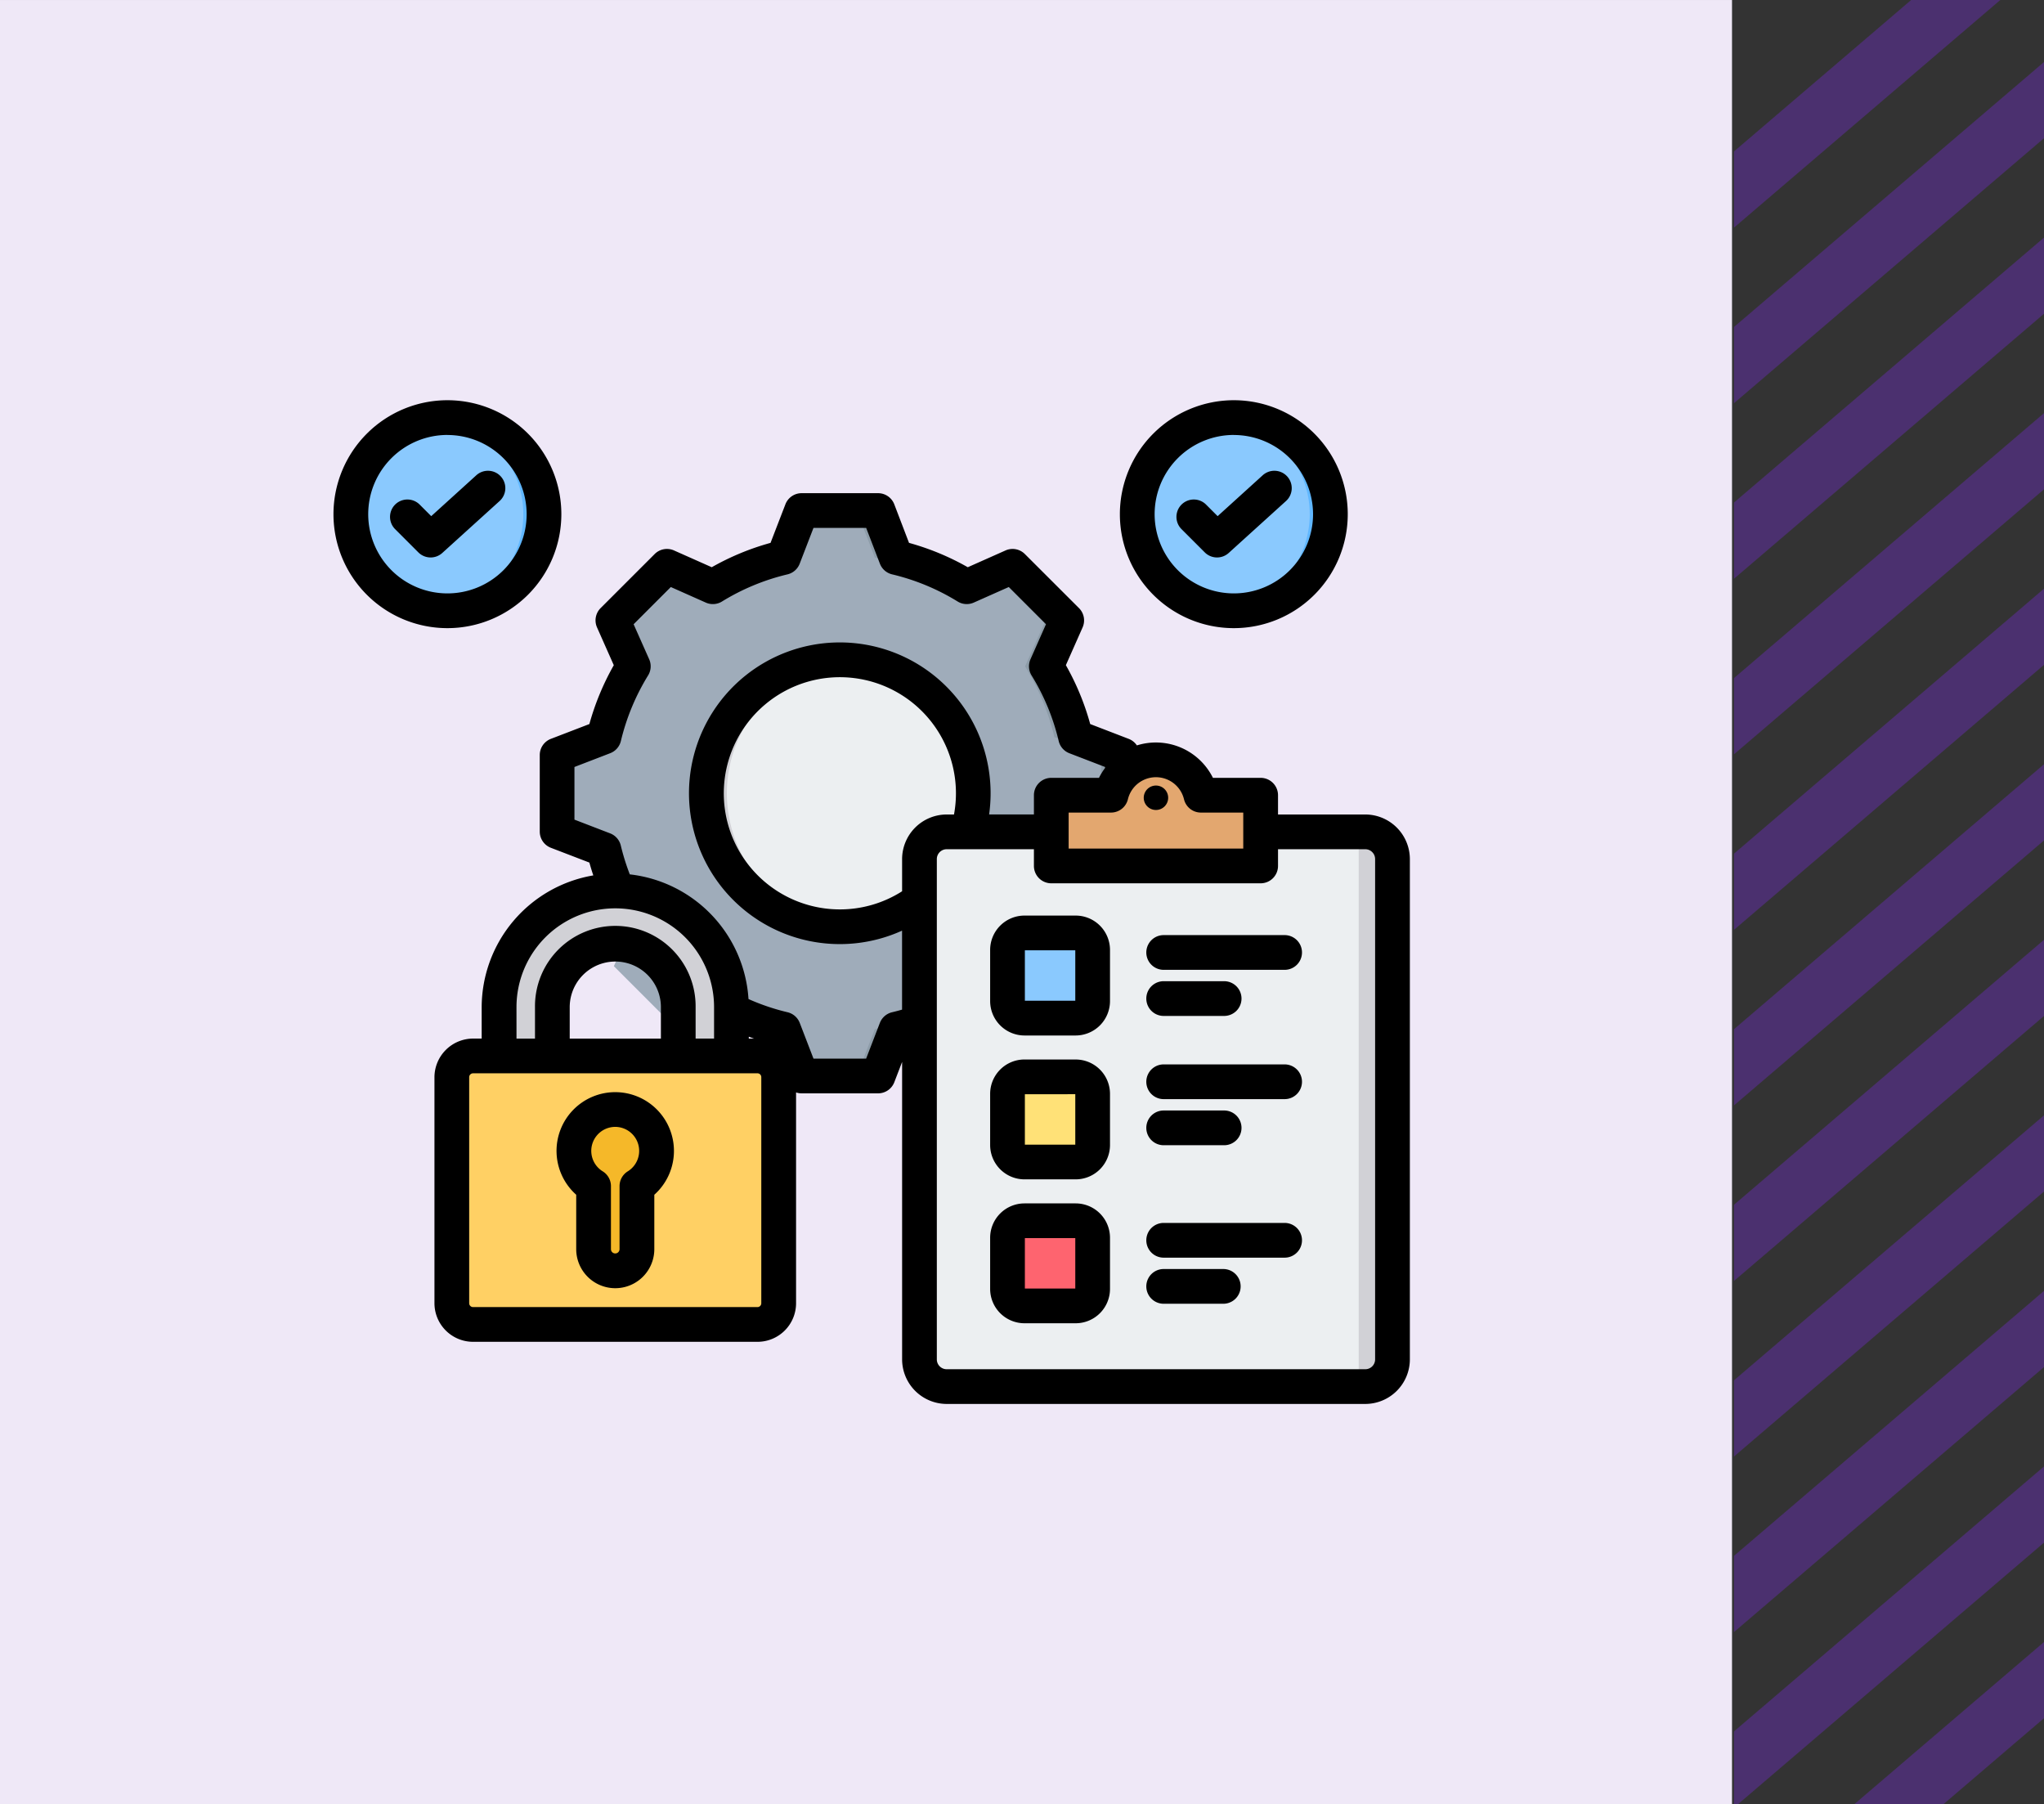 <svg xmlns="http://www.w3.org/2000/svg" xmlns:xlink="http://www.w3.org/1999/xlink" width="190" height="167.667" viewBox="0 0 190 167.667">
  <rect x="0" y="0" width="190" height="167.667" fill="#333333" stroke="none"/>
  <defs>
    <clipPath id="clip-path">
      <rect id="Rectángulo_401573" data-name="Rectángulo 401573" width="28.836" height="167.666" transform="translate(0 -8)" fill="#692cb7"/>
    </clipPath>
    <clipPath id="clip-path-2">
      <rect id="Rectángulo_401572" data-name="Rectángulo 401572" width="72.283" height="261.91" fill="#692cb7"/>
    </clipPath>
    <clipPath id="clip-path-3">
      <rect id="Rectángulo_403255" data-name="Rectángulo 403255" width="100.051" height="100.051" transform="translate(1290.051 440)" fill="#fff" stroke="#707070" stroke-width="1"/>
    </clipPath>
  </defs>
  <g id="_10" data-name="10" transform="translate(-1230.051 -419.999)">
    <g id="Grupo_1101503" data-name="Grupo 1101503" transform="translate(1420.051 541.798) rotate(180)">
      <g id="Grupo_1099687" data-name="Grupo 1099687" transform="translate(0 -37.867)" clip-path="url(#clip-path)">
        <g id="Grupo_1099686" data-name="Grupo 1099686" transform="translate(-6.669 -54.734)" opacity="0.45" style="mix-blend-mode: multiply;isolation: isolate">
          <g id="Grupo_1099685" data-name="Grupo 1099685">
            <g id="Grupo_1099684" data-name="Grupo 1099684" clip-path="url(#clip-path-2)">
              <path id="Trazado_873516" data-name="Trazado 873516" d="M.729,22,90.783-1.142,89.711,4.695-.343,27.834Z" transform="matrix(0.898, -0.44, 0.44, 0.898, -10.337, 204.136)" fill="#692cb7"/>
              <path id="Trazado_873517" data-name="Trazado 873517" d="M.729,22,90.783-1.142,89.711,4.695-.343,27.834Z" transform="matrix(0.898, -0.44, 0.44, 0.898, -10.337, 187.82)" fill="#692cb7"/>
              <path id="Trazado_873518" data-name="Trazado 873518" d="M.729,22,90.783-1.142,89.711,4.695-.343,27.834Z" transform="matrix(0.898, -0.44, 0.44, 0.898, -10.337, 171.505)" fill="#692cb7"/>
              <path id="Trazado_873519" data-name="Trazado 873519" d="M.729,22,90.783-1.142,89.711,4.695-.343,27.834Z" transform="matrix(0.898, -0.44, 0.44, 0.898, -10.337, 155.19)" fill="#692cb7"/>
              <path id="Trazado_873520" data-name="Trazado 873520" d="M.729,22,90.783-1.142,89.711,4.695-.343,27.834Z" transform="matrix(0.898, -0.44, 0.44, 0.898, -10.337, 138.875)" fill="#692cb7"/>
              <path id="Trazado_873521" data-name="Trazado 873521" d="M.729,22,90.783-1.142,89.711,4.695-.343,27.834Z" transform="matrix(0.898, -0.44, 0.44, 0.898, -10.337, 122.559)" fill="#692cb7"/>
              <path id="Trazado_873522" data-name="Trazado 873522" d="M.729,22,90.783-1.142,89.711,4.695-.343,27.834Z" transform="matrix(0.898, -0.44, 0.44, 0.898, -10.337, 106.244)" fill="#692cb7"/>
              <path id="Trazado_873523" data-name="Trazado 873523" d="M.729,22,90.783-1.142,89.711,4.695-.343,27.834Z" transform="matrix(0.898, -0.44, 0.44, 0.898, -10.337, 89.929)" fill="#692cb7"/>
              <path id="Trazado_873524" data-name="Trazado 873524" d="M.729,22,90.783-1.142,89.711,4.695-.343,27.834Z" transform="matrix(0.898, -0.44, 0.44, 0.898, -10.337, 73.614)" fill="#692cb7"/>
              <path id="Trazado_873525" data-name="Trazado 873525" d="M.729,22,90.783-1.142,89.711,4.695-.343,27.834Z" transform="matrix(0.898, -0.44, 0.44, 0.898, -10.337, 57.299)" fill="#692cb7"/>
              <path id="Trazado_873526" data-name="Trazado 873526" d="M.729,22,90.783-1.142,89.711,4.695-.343,27.834Z" transform="translate(-10.337 40.983) rotate(-26.114)" fill="#692cb7"/>
            </g>
          </g>
        </g>
      </g>
      <rect id="Rectángulo_401574" data-name="Rectángulo 401574" width="161" height="167.666" transform="translate(29 -45.868)" fill="#efe8f7"/>
    </g>
    <g id="Enmascarar_grupo_1098720" data-name="Enmascarar grupo 1098720" transform="translate(-29 13.808)" clip-path="url(#clip-path-3)">
      <g id="Artboard441" transform="translate(1290.051 443.386)">
        <g id="Grupo_1101953" data-name="Grupo 1101953" transform="translate(0 0)">
          <g id="Grupo_1101952" data-name="Grupo 1101952" transform="translate(1.708 1.617)">
            <g id="Grupo_1101942" data-name="Grupo 1101942">
              <g id="Grupo_1101941" data-name="Grupo 1101941">
                <circle id="Elipse_11563" data-name="Elipse 11563" cx="8.977" cy="8.977" r="8.977" fill="#8ac9fe"/>
                <path id="Trazado_913086" data-name="Trazado 913086" d="M7.869,4.609a9.1,9.1,0,0,1,1.009-.056,8.977,8.977,0,1,1-1.009,17.9,8.978,8.978,0,0,0,0-17.842Z" transform="translate(0.1 -4.553)" fill="#60b7ff" fill-rule="evenodd"/>
              </g>
            </g>
            <g id="Grupo_1101944" data-name="Grupo 1101944" transform="translate(73.101)">
              <g id="Grupo_1101943" data-name="Grupo 1101943">
                <circle id="Elipse_11564" data-name="Elipse 11564" cx="8.977" cy="8.977" r="8.977" fill="#8ac9fe"/>
                <path id="Trazado_913087" data-name="Trazado 913087" d="M59.744,4.609a9.1,9.1,0,0,1,1.009-.056,8.977,8.977,0,1,1-1.009,17.9,8.978,8.978,0,0,0,0-17.842Z" transform="translate(-51.775 -4.553)" fill="#60b7ff" fill-rule="evenodd"/>
              </g>
            </g>
            <g id="Grupo_1101945" data-name="Grupo 1101945" transform="translate(19.178 8.644)">
              <path id="Trazado_913088" data-name="Trazado 913088" d="M47.327,15.04a22.393,22.393,0,0,1,6.566,2.722l4.267-1.893L63.188,20.9l-1.893,4.267a22.406,22.406,0,0,1,2.722,6.566l4.354,1.676v7.112l-4.354,1.676a22.423,22.423,0,0,1-2.722,6.563l1.893,4.267-5.027,5.03-4.267-1.9a22.406,22.406,0,0,1-6.566,2.725l-1.676,4.351H38.539L36.863,58.88A22.411,22.411,0,0,1,30.3,56.158l-4.267,1.9L21,53.024l1.9-4.264a22.476,22.476,0,0,1-2.725-6.566l-4.351-1.676V33.405l4.351-1.676A22.408,22.408,0,0,1,22.9,25.163L21,20.9l5.03-5.027L30.3,17.762a22.466,22.466,0,0,1,6.566-2.722l1.676-4.354h7.112Z" transform="translate(-15.823 -10.687)" fill="#9facba" fill-rule="evenodd"/>
              <path id="Trazado_913089" data-name="Trazado 913089" d="M53.947,16.505l1.434-.636L60.408,20.9l-1.893,4.267a22.406,22.406,0,0,1,2.722,6.566l4.354,1.676v7.112l-4.354,1.676a22.423,22.423,0,0,1-2.722,6.563l1.893,4.267-5.027,5.03-1.434-.636,4.394-4.394-1.9-4.267a22.412,22.412,0,0,0,2.722-6.563l4.354-1.676V33.405L59.167,31.73a22.4,22.4,0,0,0-2.722-6.566l1.9-4.267Zm-31.33,0,.636-.636,4.264,1.893c-.3.168-.6.341-.891.524Zm21.93-1.465a22.393,22.393,0,0,1,6.566,2.722l-1.176.524a29.3,29.3,0,0,0-7.46-3.246L40.8,10.687h2.07ZM27.52,56.158l-4.267,1.9-.636-.636,4.009-1.781q.438.27.894.521Zm23.594,0a22.406,22.406,0,0,1-6.566,2.725l-1.676,4.351H40.8l1.676-4.351a29.377,29.377,0,0,0,7.463-3.246Z" transform="translate(-13.043 -10.687)" fill="#8d9ca8" fill-rule="evenodd"/>
              <path id="Trazado_913090" data-name="Trazado 913090" d="M38.037,20.6a12.3,12.3,0,1,1-12.3,12.3,12.3,12.3,0,0,1,12.3-12.3Z" transform="translate(-11.765 -6.629)" fill="#eceff1" fill-rule="evenodd"/>
              <path id="Trazado_913091" data-name="Trazado 913091" d="M38.037,20.6c.28,0,.557.01.834.03a12.3,12.3,0,0,0,0,24.538c-.277.018-.555.027-.834.027a12.3,12.3,0,0,1,0-24.6Z" transform="translate(-11.765 -6.629)" fill="#d1d1d6" fill-rule="evenodd"/>
            </g>
            <g id="Grupo_1101950" data-name="Grupo 1101950" transform="translate(53.72 31.809)">
              <g id="Grupo_1101949" data-name="Grupo 1101949">
                <path id="Trazado_913092" data-name="Trazado 913092" d="M81.263,32.329H41.64a1.307,1.307,0,0,0-1.3,1.3v48.29a1.308,1.308,0,0,0,1.3,1.308H81.263a1.308,1.308,0,0,0,1.308-1.308V33.633A1.307,1.307,0,0,0,81.263,32.329Z" transform="translate(-40.336 -24.996)" fill="#eceff1" fill-rule="evenodd"/>
                <path id="Trazado_913093" data-name="Trazado 913093" d="M69.687,32.329H68.629v50.9h1.058a1.308,1.308,0,0,0,1.308-1.308V33.633a1.307,1.307,0,0,0-1.308-1.3Z" transform="translate(-28.759 -24.996)" fill="#d1d1d6" fill-rule="evenodd"/>
                <path id="Trazado_913094" data-name="Trazado 913094" d="M49.14,30.65h4.734a4.607,4.607,0,0,1,8.957,0h4.73a1.227,1.227,0,0,1,1.227,1.223v4.6A1.227,1.227,0,0,1,67.56,37.7H49.14a1.226,1.226,0,0,1-1.223-1.223v-4.6A1.226,1.226,0,0,1,49.14,30.65Z" transform="translate(-37.234 -27.125)" fill="#e3a76f" fill-rule="evenodd"/>
                <path id="Trazado_913095" data-name="Trazado 913095" d="M67.56,29.626a1.227,1.227,0,0,1,1.227,1.223v4.6a1.227,1.227,0,0,1-1.227,1.223H49.14a1.226,1.226,0,0,1-1.223-1.223h18.42a1.229,1.229,0,0,0,1.223-1.227Z" transform="translate(-37.234 -26.102)" fill="#c48958" fill-rule="evenodd"/>
                <g id="Grupo_1101946" data-name="Grupo 1101946" transform="translate(6.554 15.406)">
                  <path id="Trazado_913096" data-name="Trazado 913096" d="M45.932,38.058h7.223A.948.948,0,0,1,54.1,39v7.223a.945.945,0,0,1-.945.945H45.932a.945.945,0,0,1-.945-.945V39a.948.948,0,0,1,.945-.945Z" transform="translate(-44.987 -38.058)" fill="#8ac9fe" fill-rule="evenodd"/>
                  <path id="Trazado_913097" data-name="Trazado 913097" d="M49.7,38.058h1.527a.948.948,0,0,1,.945.945v7.223a.945.945,0,0,1-.945.945H49.7a.948.948,0,0,0,.945-.945V39a.95.95,0,0,0-.945-.945Z" transform="translate(-43.058 -38.058)" fill="#60b7ff" fill-rule="evenodd"/>
                </g>
                <g id="Grupo_1101947" data-name="Grupo 1101947" transform="translate(6.554 29.134)">
                  <path id="Trazado_913098" data-name="Trazado 913098" d="M45.932,47.8h7.223a.948.948,0,0,1,.945.945v7.227a.945.945,0,0,1-.945.941H45.932a.945.945,0,0,1-.945-.941V48.745A.948.948,0,0,1,45.932,47.8Z" transform="translate(-44.987 -47.8)" fill="#ffe177" fill-rule="evenodd"/>
                  <path id="Trazado_913099" data-name="Trazado 913099" d="M49.7,47.8h1.527a.948.948,0,0,1,.945.945v7.227a.945.945,0,0,1-.945.941H49.7a.947.947,0,0,0,.945-.941V48.745A.95.95,0,0,0,49.7,47.8Z" transform="translate(-43.058 -47.8)" fill="#ffd064" fill-rule="evenodd"/>
                </g>
                <g id="Grupo_1101948" data-name="Grupo 1101948" transform="translate(6.554 42.247)">
                  <path id="Trazado_913100" data-name="Trazado 913100" d="M45.932,57.105h7.223a.948.948,0,0,1,.945.945v7.227a.945.945,0,0,1-.945.941H45.932a.945.945,0,0,1-.945-.941V58.051A.948.948,0,0,1,45.932,57.105Z" transform="translate(-44.987 -57.105)" fill="#fe646f" fill-rule="evenodd"/>
                  <path id="Trazado_913101" data-name="Trazado 913101" d="M49.7,57.105h1.527a.948.948,0,0,1,.945.945v7.227a.945.945,0,0,1-.945.941H49.7a.947.947,0,0,0,.945-.941V58.051A.95.95,0,0,0,49.7,57.105Z" transform="translate(-43.058 -57.105)" fill="#fd4755" fill-rule="evenodd"/>
                </g>
              </g>
            </g>
            <g id="Grupo_1101951" data-name="Grupo 1101951" transform="translate(8.753 44.164)">
              <path id="Trazado_913102" data-name="Trazado 913102" d="M34.164,58.678l-5.148-.542v-11a6.1,6.1,0,1,0-12.194,0v11.54l-5.148-1.366V47.138a11.245,11.245,0,1,1,22.49,0Z" transform="translate(-7.097 -35.893)" fill="#d1d1d6" fill-rule="evenodd"/>
              <path id="Trazado_913103" data-name="Trazado 913103" d="M10.481,46.034H38.015a2.059,2.059,0,0,1,2.055,2.055V69.973a2.059,2.059,0,0,1-2.055,2.053H10.481a2.059,2.059,0,0,1-2.055-2.053V48.089A2.059,2.059,0,0,1,10.481,46.034Z" transform="translate(-8.426 -31.743)" fill="#ffd064" fill-rule="evenodd"/>
              <path id="Trazado_913104" data-name="Trazado 913104" d="M27.8,46.034h2.284a2.059,2.059,0,0,1,2.055,2.055V69.973a2.059,2.059,0,0,1-2.055,2.053H27.8a2.058,2.058,0,0,0,2.055-2.053V48.089A2.059,2.059,0,0,0,27.8,46.034Z" transform="translate(-0.497 -31.743)" fill="#ffc338" fill-rule="evenodd"/>
              <path id="Trazado_913105" data-name="Trazado 913105" d="M20.816,49.716a4,4,0,0,1,2.1,7.41v6.107a2.1,2.1,0,0,1-4.2,0V57.126a4,4,0,0,1,2.1-7.41Z" transform="translate(-4.994 -30.237)" fill="#f5b829" fill-rule="evenodd"/>
            </g>
          </g>
          <path id="Trazado_913106" data-name="Trazado 913106" d="M44,67.736V87.328a3.585,3.585,0,0,1-3.584,3.584H13.976a3.59,3.59,0,0,1-3.589-3.584V66.315a3.6,3.6,0,0,1,3.589-3.584h.8V59.81A12.46,12.46,0,0,1,25.153,47.566q-.2-.591-.365-1.192L21.209,45a1.614,1.614,0,0,1-1.034-1.506V36.382a1.614,1.614,0,0,1,1.034-1.506L24.788,33.5a24.137,24.137,0,0,1,2.269-5.469L25.5,24.523a1.614,1.614,0,0,1,.333-1.8L30.857,17.7a1.614,1.614,0,0,1,1.8-.333l3.506,1.559a23.956,23.956,0,0,1,5.464-2.264l1.383-3.585a1.613,1.613,0,0,1,1.505-1.033h7.109a1.614,1.614,0,0,1,1.506,1.035L54.5,16.662a23.946,23.946,0,0,1,5.462,2.264l3.506-1.559a1.614,1.614,0,0,1,1.8.333L70.3,22.726a1.614,1.614,0,0,1,.334,1.795l-1.554,3.507A23.909,23.909,0,0,1,71.342,33.5l3.576,1.376a1.611,1.611,0,0,1,.762.609,5.917,5.917,0,0,1,7.07,3.015h4.434A1.614,1.614,0,0,1,88.8,40.113v1.792h8.114a4.153,4.153,0,0,1,4.142,4.142v46.5a4.149,4.149,0,0,1-4.142,4.139H58a4.149,4.149,0,0,1-4.142-4.139V64.9l-.726,1.887a1.614,1.614,0,0,1-1.506,1.034H44.512A1.611,1.611,0,0,1,44,67.736Zm-25.987-5h1.719V59.81a7.466,7.466,0,1,1,14.931,0v2.922h1.715V59.81a9.183,9.183,0,1,0-18.366,0Zm4.947,0h8.476V59.81a4.238,4.238,0,1,0-8.476,0Zm16.646,0H40.1q-.248-.087-.494-.179ZM28.548,47.471A12.459,12.459,0,0,1,39.579,59.057a20.67,20.67,0,0,0,3.63,1.227,1.614,1.614,0,0,1,1.134.991l1.277,3.319h4.893l1.277-3.319a1.614,1.614,0,0,1,1.133-.99q.468-.111.93-.244V52.7a14.018,14.018,0,1,1,8.23-12.772,14.106,14.106,0,0,1-.138,1.972H66.11V40.113A1.614,1.614,0,0,1,67.724,38.5h4.434a5.908,5.908,0,0,1,.566-.919V37.49l-3.319-1.277a1.614,1.614,0,0,1-.991-1.134,20.713,20.713,0,0,0-2.524-6.1,1.614,1.614,0,0,1-.1-1.5l1.442-3.255-3.459-3.459-3.254,1.447a1.614,1.614,0,0,1-1.5-.1,20.747,20.747,0,0,0-6.092-2.524,1.613,1.613,0,0,1-1.133-.991l-1.277-3.325H45.619L44.336,18.6a1.614,1.614,0,0,1-1.132.989,20.747,20.747,0,0,0-6.092,2.524,1.614,1.614,0,0,1-1.5.1l-3.254-1.447L28.9,24.225l1.447,3.254a1.614,1.614,0,0,1-.1,1.5,20.916,20.916,0,0,0-2.532,6.1,1.614,1.614,0,0,1-.99,1.13L23.4,37.49v4.893l3.319,1.277a1.613,1.613,0,0,1,.989,1.128,21.192,21.192,0,0,0,.837,2.683ZM88.8,45.133v1.552A1.614,1.614,0,0,1,87.183,48.3H67.724a1.614,1.614,0,0,1-1.614-1.614V45.133H58a.917.917,0,0,0-.915.915v46.5a.915.915,0,0,0,.915.912H96.911a.915.915,0,0,0,.915-.912v-46.5a.917.917,0,0,0-.915-.915Zm-34.943,3.91v-3A4.153,4.153,0,0,1,58,41.905h.681a10.79,10.79,0,1,0-10.614,8.821A10.74,10.74,0,0,0,53.854,49.042ZM13.976,65.959a.36.36,0,0,0-.361.357V87.328a.36.36,0,0,0,.361.357H40.411a.357.357,0,0,0,.357-.357V66.315a.357.357,0,0,0-.357-.357ZM27.194,67.71a5.461,5.461,0,0,1,3.63,9.535V82.3a3.63,3.63,0,1,1-7.26,0V77.245a5.458,5.458,0,0,1,3.63-9.535Zm0,3.227a2.231,2.231,0,0,0-1.169,4.131,1.614,1.614,0,0,1,.767,1.374V82.3a.4.4,0,0,0,.8,0V76.442a1.614,1.614,0,0,1,.767-1.374,2.233,2.233,0,0,0-1.169-4.131Zm42.144-29.21v3.344H85.569V41.727H81.63a1.614,1.614,0,0,1-1.569-1.236,2.683,2.683,0,0,0-5.215,0,1.614,1.614,0,0,1-1.569,1.236Zm8.114-.241a1.135,1.135,0,1,1,1.137-1.134A1.136,1.136,0,0,1,77.452,41.486Zm.679,14.856a1.614,1.614,0,0,1,0-3.227H89.374a1.614,1.614,0,1,1,0,3.227Zm0,12.016a1.614,1.614,0,0,1,0-3.227H89.374a1.614,1.614,0,1,1,0,3.227Zm0,4.284a1.614,1.614,0,0,1,0-3.227h5.621a1.614,1.614,0,1,1,0,3.227Zm0-12.016a1.614,1.614,0,0,1,0-3.227h5.621a1.614,1.614,0,1,1,0,3.227Zm0,22.465a1.614,1.614,0,0,1,0-3.227H89.374a1.614,1.614,0,1,1,0,3.227Zm0,4.284a1.614,1.614,0,0,1,0-3.227h5.621a1.614,1.614,0,0,1,0,3.227ZM65.226,51.3h4.768a3.194,3.194,0,0,1,3.188,3.188v4.768a3.2,3.2,0,0,1-3.188,3.188H65.226a3.2,3.2,0,0,1-3.185-3.188V54.487A3.194,3.194,0,0,1,65.226,51.3Zm.043,3.227v4.689h4.686V54.527Zm-.043,23.522h4.768a3.194,3.194,0,0,1,3.188,3.184V86a3.194,3.194,0,0,1-3.188,3.188H65.226A3.194,3.194,0,0,1,62.041,86V81.233A3.194,3.194,0,0,1,65.226,78.049Zm.043,3.227v4.686h4.686V81.276Zm-.043-16.6h4.768a3.194,3.194,0,0,1,3.188,3.188V72.63a3.194,3.194,0,0,1-3.188,3.184H65.226a3.194,3.194,0,0,1-3.185-3.184V67.862A3.194,3.194,0,0,1,65.226,64.674Zm.043,3.227v4.686h4.686V67.9ZM11.593,3.405A10.591,10.591,0,1,1,1,14,10.6,10.6,0,0,1,11.593,3.405Zm0,3.227A7.363,7.363,0,1,0,18.956,14a7.367,7.367,0,0,0-7.363-7.363ZM6.707,15.363a1.614,1.614,0,0,1,2.28-2.284l1.1,1.1,4.17-3.781a1.614,1.614,0,1,1,2.168,2.391L11.115,17.6a1.614,1.614,0,0,1-2.224-.053ZM84.693,3.405A10.591,10.591,0,1,1,74.1,14,10.6,10.6,0,0,1,84.693,3.405Zm0,3.227A7.363,7.363,0,1,0,92.057,14a7.367,7.367,0,0,0-7.363-7.363Zm-4.886,8.731a1.614,1.614,0,0,1,2.28-2.284l1.1,1.1,4.17-3.781a1.614,1.614,0,1,1,2.168,2.391L84.216,17.6a1.614,1.614,0,0,1-2.224-.053Z" transform="translate(-1.002 -3.405)" fill-rule="evenodd"/>
        </g>
      </g>
    </g>
  </g>
</svg>
